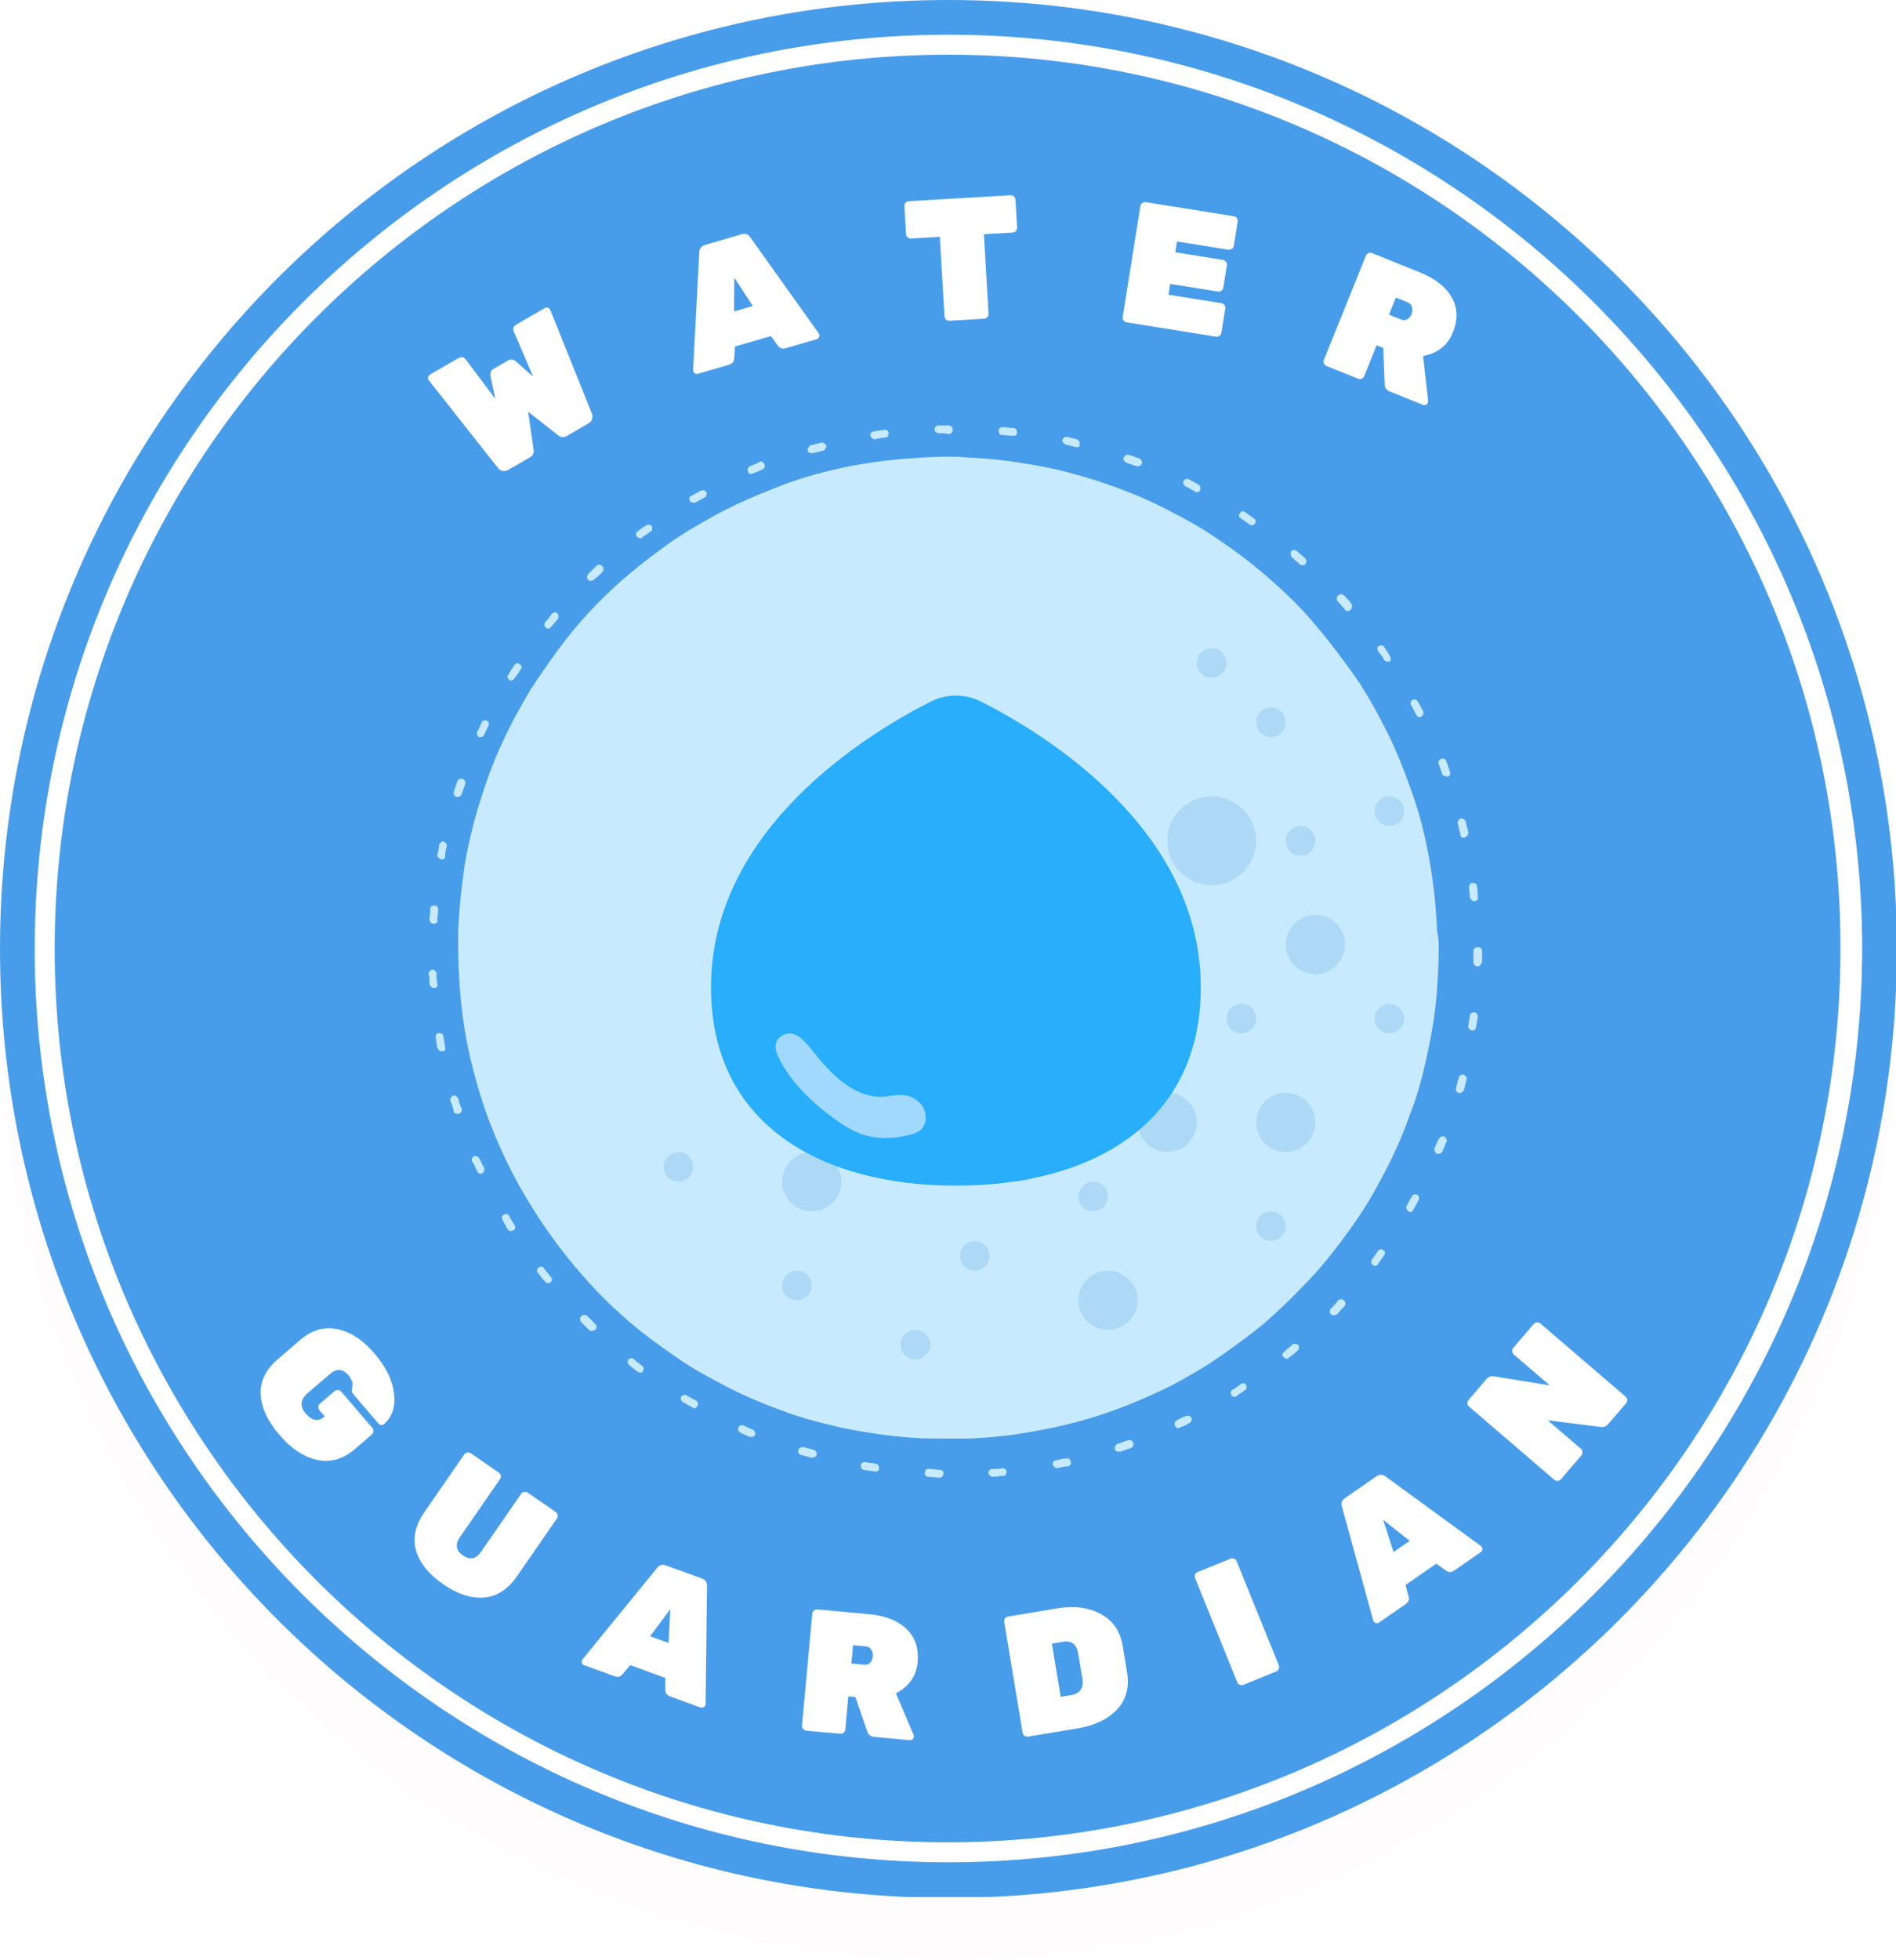 <svg width="120" height="124" viewBox="0 0 120 124" fill="none" xmlns="http://www.w3.org/2000/svg">
    <g clip-path="url(#clip0_2267_85469)">
        <g filter="url(#filter0_d_2267_85469)">
            <path
                d="M60 120C93.137 120 120 93.137 120 60C120 26.863 93.137 0 60 0C26.863 0 0 26.863 0 60C0 93.137 26.863 120 60 120Z"
                fill="#FFFCFE" />
        </g>
        <g clip-path="url(#clip1_2267_85469)">
            <path
                d="M60.028 120.055C93.18 120.055 120.055 93.18 120.055 60.028C120.055 26.875 93.18 0 60.028 0C26.875 0 0 26.875 0 60.028C0 93.18 26.875 120.055 60.028 120.055Z"
                fill="#489DEB" />
            <path
                d="M60.027 117.803C28.119 117.803 2.197 91.881 2.197 60.027C2.197 28.119 28.119 2.197 60.027 2.197C91.881 2.197 117.858 28.119 117.858 60.027C117.803 91.881 91.881 117.803 60.027 117.803ZM60.027 3.46C28.833 3.46 3.46 28.833 3.46 60.027C3.46 91.222 28.833 116.54 59.972 116.54C91.167 116.54 116.485 91.167 116.485 60.027C116.54 28.833 91.167 3.46 60.027 3.46Z"
                fill="white" />
            <path
                d="M91.057 60.028C91.057 60.906 91.002 61.785 90.948 62.664C90.838 64.201 90.563 65.684 90.234 67.167C89.959 68.375 89.629 69.529 89.19 70.627C88.696 72.055 88.037 73.428 87.323 74.746C86.773 75.79 86.115 76.833 85.401 77.822C84.522 79.03 83.588 80.238 82.545 81.281C81.721 82.16 80.842 82.984 79.963 83.753C78.81 84.686 77.602 85.565 76.339 86.389C75.35 86.993 74.307 87.597 73.208 88.091C71.89 88.696 70.517 89.245 69.089 89.684C67.991 90.014 66.838 90.288 65.629 90.508C64.201 90.783 62.719 90.947 61.236 91.002C60.796 91.002 60.357 91.002 59.918 91.002C59.149 91.002 58.435 91.002 57.721 90.947C56.238 90.838 54.81 90.618 53.382 90.343C52.229 90.069 51.076 89.794 49.977 89.41C48.604 88.915 47.231 88.366 45.968 87.707C44.925 87.158 43.881 86.609 42.947 85.95C41.739 85.126 40.531 84.247 39.487 83.314C38.609 82.545 37.785 81.721 37.016 80.842C36.028 79.744 35.149 78.59 34.325 77.382C33.666 76.394 33.062 75.405 32.513 74.362C31.854 73.098 31.25 71.725 30.755 70.352C30.371 69.254 30.041 68.101 29.767 66.947C29.437 65.519 29.218 64.037 29.108 62.554C29.053 61.73 28.998 60.851 28.998 59.972C28.998 59.643 28.998 59.313 28.998 58.984C29.053 57.501 29.218 56.018 29.437 54.535C29.657 53.327 29.931 52.174 30.261 51.075C30.7 49.648 31.195 48.22 31.854 46.847C32.348 45.748 32.952 44.705 33.556 43.661C34.38 42.398 35.259 41.135 36.192 39.982C36.961 39.048 37.785 38.169 38.664 37.346C39.762 36.302 40.97 35.368 42.179 34.49C43.167 33.776 44.211 33.172 45.309 32.568C46.627 31.854 48.055 31.249 49.483 30.7C50.636 30.261 51.79 29.931 52.998 29.657C54.481 29.327 56.018 29.108 57.556 28.998C58.325 28.943 59.094 28.888 59.863 28.888C60.302 28.888 60.796 28.888 61.236 28.943C62.828 28.998 64.366 29.217 65.849 29.492C67.057 29.712 68.266 30.041 69.474 30.426C70.957 30.92 72.385 31.469 73.757 32.183C74.856 32.732 75.954 33.336 76.998 34.05C78.316 34.929 79.524 35.863 80.677 36.906C81.611 37.73 82.49 38.609 83.259 39.542C84.247 40.696 85.181 41.959 86.06 43.222C86.719 44.266 87.323 45.364 87.872 46.462C88.531 47.835 89.08 49.263 89.575 50.746C89.959 51.899 90.234 53.108 90.453 54.316C90.728 55.799 90.892 57.336 90.948 58.874C91.057 59.313 91.057 59.643 91.057 60.028Z"
                fill="#C8EAFF" />
            <circle cx="76.687" cy="53.188" r="2.812" fill="#ADD9F7" />
            <circle cx="83.25" cy="59.75" r="1.875" fill="#ADD9F7" />
            <circle cx="72" cy="63.5" r="1.875" fill="#ADD9F7" />
            <circle cx="73.875" cy="71" r="1.875" fill="#ADD9F7" />
            <circle cx="81.375" cy="71" r="1.875" fill="#ADD9F7" />
            <circle cx="51.375" cy="74.75" r="1.875" fill="#ADD9F7" />
            <circle cx="70.125" cy="82.25" r="1.875" fill="#ADD9F7" />
            <circle cx="64.5" cy="72.875" r="1.875" fill="#ADD9F7" />
            <circle cx="57.937" cy="70.063" r="0.938" fill="#ADD9F7" />
            <circle cx="67.312" cy="68.188" r="0.938" fill="#ADD9F7" />
            <circle cx="61.687" cy="79.438" r="0.938" fill="#ADD9F7" />
            <circle cx="69.187" cy="75.688" r="0.938" fill="#ADD9F7" />
            <circle cx="80.437" cy="77.563" r="0.938" fill="#ADD9F7" />
            <circle cx="78.562" cy="64.438" r="0.938" fill="#ADD9F7" />
            <circle cx="87.937" cy="64.438" r="0.938" fill="#ADD9F7" />
            <circle cx="87.937" cy="51.313" r="0.938" fill="#ADD9F7" />
            <circle cx="82.312" cy="53.188" r="0.938" fill="#ADD9F7" />
            <circle cx="80.437" cy="45.688" r="0.938" fill="#ADD9F7" />
            <circle cx="76.687" cy="41.938" r="0.938" fill="#ADD9F7" />
            <circle cx="71.062" cy="58.813" r="0.938" fill="#ADD9F7" />
            <circle cx="65.437" cy="64.438" r="0.938" fill="#ADD9F7" />
            <circle cx="59.812" cy="73.813" r="0.938" fill="#ADD9F7" />
            <circle cx="57.937" cy="85.063" r="0.938" fill="#ADD9F7" />
            <circle cx="50.437" cy="81.313" r="0.938" fill="#ADD9F7" />
            <circle cx="42.937" cy="73.813" r="0.938" fill="#ADD9F7" />
            <path
                d="M111.817 54.316H107.698C107.478 54.316 107.259 54.096 107.314 53.877L108.083 49.263C108.137 48.879 107.643 48.659 107.424 48.934L99.46 57.446C99.24 57.721 99.405 58.105 99.735 58.105H103.579C103.854 58.105 104.018 58.325 103.964 58.6L102.81 64.037C102.7 64.421 103.195 64.696 103.469 64.366L112.037 54.975C112.366 54.7 112.147 54.316 111.817 54.316Z"
                fill="#489DEB" />
            <path
                d="M12.632 48.879C12.357 48.604 11.863 48.824 11.973 49.208L12.742 53.822C12.796 54.041 12.577 54.261 12.357 54.261H8.238C7.909 54.261 7.689 54.645 7.963 54.92L16.476 64.366C16.751 64.641 17.245 64.421 17.135 64.037L15.982 58.6C15.927 58.325 16.092 58.105 16.366 58.105H20.211C20.54 58.105 20.76 57.666 20.485 57.446L12.632 48.879Z"
                fill="#489DEB" />
            <path
                d="M59.478 93.474C59.423 93.474 59.423 93.474 59.478 93.474L58.764 93.419C58.599 93.419 58.49 93.309 58.545 93.144C58.545 92.979 58.654 92.87 58.819 92.924L59.478 92.979C59.643 92.979 59.753 93.089 59.698 93.254C59.698 93.364 59.588 93.474 59.478 93.474ZM62.828 93.419C62.718 93.419 62.609 93.309 62.554 93.199C62.554 93.034 62.664 92.924 62.773 92.924C62.828 92.924 62.938 92.924 62.993 92.924C63.158 92.924 63.268 92.924 63.432 92.87C63.597 92.87 63.707 92.979 63.707 93.089C63.707 93.254 63.597 93.364 63.487 93.364C63.323 93.364 63.213 93.364 63.048 93.419C63.048 93.364 62.938 93.419 62.828 93.419ZM55.414 93.089C55.139 93.034 54.92 93.034 54.7 92.979C54.535 92.979 54.48 92.815 54.48 92.705C54.48 92.54 54.645 92.485 54.755 92.485C54.975 92.54 55.194 92.54 55.414 92.595C55.579 92.595 55.634 92.76 55.634 92.87C55.634 93.034 55.524 93.089 55.414 93.089ZM66.892 92.87C66.782 92.87 66.673 92.76 66.618 92.65C66.618 92.54 66.673 92.375 66.838 92.375C67.057 92.32 67.277 92.266 67.496 92.266C67.606 92.21 67.771 92.32 67.771 92.485C67.826 92.595 67.716 92.76 67.551 92.76C67.387 92.76 67.167 92.815 66.892 92.87ZM51.405 92.21H51.35C51.13 92.156 50.966 92.101 50.746 92.046H50.691C50.581 91.991 50.471 91.881 50.526 91.716C50.581 91.606 50.691 91.497 50.856 91.552H50.911C51.13 91.606 51.295 91.661 51.515 91.716C51.625 91.771 51.734 91.881 51.68 92.046C51.625 92.156 51.515 92.21 51.405 92.21ZM70.792 91.826C70.682 91.826 70.572 91.771 70.572 91.661C70.517 91.552 70.627 91.387 70.737 91.332C70.957 91.277 71.176 91.167 71.396 91.112C71.506 91.057 71.67 91.112 71.725 91.277C71.78 91.387 71.725 91.552 71.561 91.606C71.341 91.661 71.121 91.771 70.901 91.826C70.847 91.826 70.847 91.826 70.792 91.826ZM47.561 90.892C47.506 90.892 47.506 90.892 47.451 90.892C47.231 90.783 47.011 90.728 46.847 90.618C46.737 90.563 46.682 90.398 46.737 90.288C46.792 90.178 46.956 90.124 47.066 90.178C47.286 90.288 47.451 90.343 47.67 90.453C47.78 90.508 47.835 90.673 47.78 90.783C47.78 90.838 47.67 90.892 47.561 90.892ZM74.581 90.343C74.471 90.343 74.416 90.288 74.362 90.178C74.307 90.069 74.362 89.904 74.471 89.849C74.691 89.739 74.856 89.629 75.076 89.574C75.185 89.519 75.35 89.574 75.405 89.684C75.46 89.794 75.405 89.959 75.295 90.014C75.076 90.124 74.911 90.233 74.691 90.288C74.636 90.288 74.636 90.343 74.581 90.343ZM43.936 89.08C43.881 89.08 43.826 89.08 43.826 89.025C43.606 88.915 43.442 88.805 43.222 88.696C43.112 88.641 43.057 88.476 43.112 88.366C43.167 88.256 43.332 88.201 43.442 88.256C43.606 88.366 43.826 88.476 44.046 88.586C44.156 88.641 44.211 88.805 44.156 88.915C44.101 89.025 44.046 89.08 43.936 89.08ZM78.151 88.366C78.041 88.366 77.986 88.311 77.931 88.256C77.876 88.147 77.876 87.982 77.986 87.927C78.151 87.817 78.371 87.707 78.535 87.542C78.645 87.487 78.81 87.487 78.865 87.597C78.92 87.707 78.92 87.872 78.81 87.927C78.645 88.037 78.426 88.201 78.261 88.311C78.261 88.366 78.206 88.366 78.151 88.366ZM40.531 86.828C40.476 86.828 40.421 86.828 40.366 86.773C40.201 86.664 39.982 86.499 39.817 86.334C39.707 86.224 39.707 86.114 39.762 86.005C39.872 85.895 39.982 85.895 40.092 85.95C40.256 86.114 40.421 86.224 40.641 86.389C40.751 86.499 40.751 86.609 40.696 86.719C40.696 86.773 40.641 86.828 40.531 86.828ZM81.446 85.95C81.391 85.95 81.281 85.895 81.227 85.84C81.117 85.73 81.172 85.565 81.281 85.51C81.446 85.346 81.611 85.236 81.776 85.071C81.885 84.961 82.05 85.016 82.16 85.071C82.27 85.181 82.215 85.346 82.105 85.455C81.94 85.62 81.776 85.73 81.556 85.895C81.556 85.95 81.501 85.95 81.446 85.95ZM37.455 84.192C37.4 84.192 37.346 84.192 37.291 84.137C37.126 83.973 36.961 83.808 36.796 83.643C36.686 83.533 36.686 83.368 36.796 83.259C36.906 83.149 37.071 83.149 37.181 83.259C37.346 83.423 37.51 83.588 37.675 83.753C37.785 83.863 37.785 84.028 37.675 84.137C37.62 84.137 37.51 84.192 37.455 84.192ZM84.412 83.204C84.357 83.204 84.302 83.204 84.247 83.149C84.137 83.039 84.137 82.874 84.247 82.764C84.412 82.6 84.577 82.435 84.686 82.27C84.796 82.16 84.961 82.16 85.071 82.27C85.181 82.38 85.181 82.545 85.071 82.654C84.906 82.819 84.741 82.984 84.632 83.149C84.577 83.149 84.467 83.204 84.412 83.204ZM34.709 81.172C34.654 81.172 34.545 81.117 34.49 81.062C34.325 80.897 34.215 80.732 34.05 80.513C33.94 80.403 33.995 80.238 34.105 80.183C34.215 80.073 34.38 80.128 34.435 80.238C34.545 80.403 34.709 80.567 34.874 80.787C34.984 80.897 34.929 81.062 34.819 81.117C34.819 81.172 34.764 81.172 34.709 81.172ZM87.048 80.073C86.993 80.073 86.938 80.073 86.883 80.018C86.773 79.909 86.773 79.799 86.828 79.689C86.938 79.524 87.103 79.304 87.213 79.14C87.268 79.03 87.432 78.975 87.542 79.085C87.652 79.14 87.707 79.304 87.597 79.414C87.487 79.579 87.323 79.799 87.213 79.963C87.213 80.018 87.103 80.073 87.048 80.073ZM32.348 77.876C32.238 77.876 32.183 77.822 32.128 77.767C32.018 77.547 31.908 77.382 31.799 77.162C31.744 77.053 31.744 76.888 31.908 76.833C32.018 76.778 32.183 76.778 32.238 76.943C32.348 77.162 32.458 77.327 32.567 77.492C32.622 77.602 32.622 77.767 32.513 77.822C32.458 77.822 32.403 77.876 32.348 77.876ZM89.245 76.668C89.19 76.668 89.135 76.668 89.135 76.613C89.025 76.558 88.97 76.394 89.025 76.284C89.135 76.064 89.245 75.899 89.355 75.68C89.409 75.57 89.574 75.515 89.684 75.57C89.794 75.625 89.849 75.79 89.794 75.899C89.684 76.119 89.574 76.284 89.465 76.503C89.409 76.613 89.355 76.668 89.245 76.668ZM30.426 74.252C30.316 74.252 30.261 74.197 30.206 74.087C30.096 73.922 30.041 73.703 29.931 73.538L29.876 73.483C29.821 73.373 29.876 73.208 29.986 73.153C30.096 73.098 30.261 73.153 30.316 73.263L30.371 73.318C30.426 73.483 30.535 73.703 30.645 73.867C30.7 73.977 30.645 74.142 30.535 74.197C30.48 74.252 30.48 74.252 30.426 74.252ZM91.057 72.989C91.002 72.989 91.002 72.989 90.947 72.989C90.838 72.934 90.782 72.769 90.782 72.659C90.892 72.439 90.947 72.22 91.057 72.055C91.112 71.945 91.277 71.835 91.387 71.89C91.496 71.945 91.606 72.11 91.551 72.22C91.442 72.439 91.387 72.659 91.277 72.879C91.222 72.934 91.112 72.989 91.057 72.989ZM28.943 70.462C28.833 70.462 28.723 70.407 28.723 70.297C28.668 70.078 28.613 69.858 28.503 69.638C28.448 69.529 28.558 69.364 28.668 69.309C28.778 69.254 28.943 69.364 28.998 69.474C29.053 69.693 29.108 69.913 29.217 70.133C29.272 70.243 29.162 70.407 29.053 70.462C28.998 70.462 28.998 70.462 28.943 70.462ZM92.375 69.144H92.32C92.21 69.089 92.101 68.979 92.156 68.815C92.21 68.595 92.265 68.375 92.32 68.156C92.375 68.046 92.485 67.936 92.65 67.991C92.76 68.046 92.87 68.156 92.815 68.32C92.76 68.54 92.705 68.76 92.65 68.979C92.54 69.089 92.485 69.144 92.375 69.144ZM27.954 66.508C27.844 66.508 27.735 66.398 27.68 66.288C27.625 66.069 27.625 65.849 27.57 65.629C27.57 65.465 27.625 65.355 27.789 65.355C27.954 65.355 28.064 65.41 28.064 65.574C28.119 65.794 28.119 66.014 28.174 66.233C28.229 66.398 28.174 66.508 27.954 66.508ZM93.199 65.19C93.144 65.19 93.144 65.19 93.199 65.19C93.034 65.19 92.924 65.025 92.924 64.915C92.979 64.696 92.979 64.476 93.034 64.256C93.034 64.091 93.199 64.037 93.309 64.037C93.474 64.037 93.528 64.201 93.528 64.311C93.474 64.531 93.474 64.751 93.419 64.97C93.419 65.08 93.309 65.19 93.199 65.19ZM27.46 62.499C27.35 62.499 27.24 62.389 27.185 62.279C27.185 62.059 27.185 61.84 27.13 61.62C27.13 61.455 27.24 61.346 27.35 61.346C27.46 61.291 27.625 61.455 27.625 61.565C27.625 61.785 27.625 62.005 27.68 62.224C27.735 62.389 27.625 62.499 27.46 62.499ZM93.528 61.126C93.474 61.126 93.474 61.126 93.528 61.126C93.364 61.126 93.254 61.016 93.254 60.851C93.254 60.632 93.254 60.412 93.254 60.192C93.254 60.028 93.364 59.918 93.528 59.918C93.693 59.918 93.803 60.028 93.803 60.137V60.192C93.803 60.412 93.803 60.632 93.803 60.851C93.748 61.016 93.638 61.126 93.528 61.126ZM27.46 58.435C27.295 58.435 27.185 58.325 27.185 58.16C27.185 57.941 27.24 57.721 27.24 57.501C27.24 57.336 27.35 57.282 27.515 57.282C27.68 57.282 27.735 57.391 27.735 57.556C27.735 57.776 27.68 57.995 27.68 58.215C27.735 58.325 27.57 58.435 27.46 58.435ZM93.309 57.007C93.199 57.007 93.089 56.897 93.034 56.787C93.034 56.568 92.979 56.348 92.979 56.128C92.979 55.963 93.034 55.854 93.199 55.854C93.364 55.854 93.474 55.908 93.474 56.073C93.528 56.293 93.528 56.513 93.528 56.732C93.584 56.842 93.474 57.007 93.309 57.007ZM27.954 54.371C27.789 54.316 27.68 54.206 27.68 54.096C27.735 53.876 27.789 53.657 27.789 53.437C27.844 53.327 27.954 53.217 28.064 53.217C28.174 53.272 28.284 53.382 28.284 53.492C28.229 53.712 28.174 53.931 28.174 54.151C28.174 54.316 28.064 54.371 27.954 54.371ZM92.65 52.998C92.54 52.998 92.43 52.943 92.43 52.778C92.375 52.558 92.32 52.339 92.265 52.119C92.21 52.009 92.32 51.844 92.43 51.789C92.54 51.735 92.705 51.844 92.76 51.954C92.815 52.174 92.87 52.394 92.924 52.613C92.979 52.723 92.87 52.888 92.76 52.943C92.705 52.998 92.705 52.998 92.65 52.998ZM28.943 50.416H28.888C28.778 50.362 28.668 50.252 28.723 50.087C28.778 49.867 28.888 49.648 28.943 49.428C28.998 49.318 29.108 49.208 29.272 49.263C29.382 49.318 29.492 49.428 29.437 49.593C29.382 49.812 29.272 50.032 29.217 50.252C29.162 50.362 29.053 50.416 28.943 50.416ZM91.496 49.098C91.387 49.098 91.277 49.044 91.277 48.934L91.057 48.33C91.002 48.22 91.057 48.055 91.222 48C91.332 47.945 91.496 48 91.551 48.165L91.771 48.824C91.826 48.934 91.771 49.098 91.606 49.153C91.551 49.098 91.551 49.098 91.496 49.098ZM30.426 46.627C30.371 46.627 30.371 46.627 30.316 46.627C30.206 46.572 30.151 46.407 30.206 46.297C30.316 46.078 30.426 45.858 30.48 45.693C30.535 45.584 30.7 45.529 30.81 45.584C30.92 45.639 30.975 45.803 30.92 45.913C30.81 46.133 30.7 46.297 30.645 46.517C30.59 46.572 30.48 46.627 30.426 46.627ZM89.849 45.364C89.739 45.364 89.684 45.309 89.629 45.199C89.519 44.979 89.41 44.815 89.3 44.595C89.245 44.485 89.3 44.32 89.409 44.266C89.519 44.211 89.684 44.266 89.739 44.375C89.849 44.595 89.959 44.76 90.069 44.979C90.124 45.089 90.069 45.254 89.959 45.309C89.959 45.364 89.904 45.364 89.849 45.364ZM32.348 43.057C32.293 43.057 32.238 43.057 32.238 43.002C32.128 42.947 32.073 42.783 32.183 42.673C32.293 42.453 32.403 42.288 32.567 42.069C32.622 41.959 32.787 41.904 32.897 42.014C33.007 42.069 33.062 42.233 32.952 42.343C32.842 42.508 32.732 42.728 32.567 42.892C32.513 43.002 32.403 43.057 32.348 43.057ZM87.817 41.849C87.762 41.849 87.652 41.794 87.597 41.739L87.542 41.629C87.432 41.465 87.323 41.3 87.213 41.19C87.158 41.08 87.158 40.915 87.268 40.86C87.377 40.806 87.542 40.806 87.597 40.915C87.707 41.08 87.817 41.245 87.927 41.41L87.982 41.52C88.037 41.629 88.037 41.794 87.927 41.849C87.872 41.849 87.817 41.849 87.817 41.849ZM34.709 39.762C34.654 39.762 34.599 39.762 34.545 39.707C34.435 39.597 34.435 39.432 34.49 39.378C34.654 39.213 34.764 39.048 34.929 38.828C35.039 38.718 35.204 38.718 35.258 38.773C35.368 38.883 35.368 39.048 35.313 39.158C35.149 39.323 35.039 39.487 34.874 39.652C34.819 39.707 34.764 39.762 34.709 39.762ZM85.291 38.664C85.236 38.664 85.126 38.609 85.126 38.554C84.961 38.389 84.851 38.224 84.686 38.059C84.577 37.95 84.577 37.785 84.686 37.675C84.796 37.565 84.961 37.565 85.071 37.675C85.236 37.84 85.4 38.005 85.51 38.169C85.62 38.279 85.565 38.444 85.51 38.554C85.4 38.609 85.346 38.664 85.291 38.664ZM37.4 36.741C37.346 36.741 37.291 36.741 37.236 36.687C37.126 36.577 37.126 36.412 37.236 36.302C37.4 36.137 37.565 35.973 37.73 35.808C37.84 35.698 38.005 35.698 38.114 35.808C38.224 35.918 38.224 36.082 38.114 36.192C37.95 36.357 37.785 36.522 37.62 36.632C37.565 36.687 37.51 36.741 37.4 36.741ZM82.435 35.753C82.38 35.753 82.325 35.753 82.27 35.698C82.105 35.533 81.94 35.423 81.776 35.259C81.666 35.149 81.666 34.984 81.721 34.874C81.831 34.764 81.995 34.764 82.105 34.874C82.27 35.039 82.435 35.149 82.6 35.313C82.709 35.423 82.709 35.588 82.6 35.698C82.6 35.753 82.49 35.753 82.435 35.753ZM40.531 34.05C40.476 34.05 40.366 33.995 40.311 33.941C40.201 33.831 40.256 33.666 40.366 33.611C40.531 33.446 40.751 33.336 40.915 33.227C41.025 33.172 41.19 33.172 41.245 33.282C41.3 33.391 41.3 33.556 41.19 33.611C41.025 33.721 40.805 33.886 40.641 33.995C40.641 34.05 40.586 34.05 40.531 34.05ZM79.249 33.227C79.194 33.227 79.139 33.227 79.085 33.172C78.92 33.062 78.7 32.897 78.535 32.787C78.426 32.732 78.371 32.568 78.481 32.458C78.535 32.348 78.7 32.293 78.81 32.403C78.975 32.513 79.194 32.677 79.359 32.787C79.469 32.842 79.524 33.007 79.414 33.117C79.414 33.172 79.304 33.227 79.249 33.227ZM43.881 31.799C43.771 31.799 43.716 31.744 43.661 31.689C43.606 31.579 43.606 31.414 43.771 31.359C43.991 31.249 44.156 31.14 44.375 31.03C44.485 30.975 44.65 31.03 44.705 31.14C44.76 31.249 44.705 31.414 44.595 31.469C44.375 31.579 44.211 31.689 43.991 31.799C43.991 31.799 43.936 31.799 43.881 31.799ZM75.734 31.14C75.68 31.14 75.68 31.14 75.625 31.085C75.405 30.975 75.24 30.865 75.02 30.755C74.911 30.7 74.856 30.535 74.911 30.426C74.966 30.316 75.13 30.261 75.24 30.316C75.46 30.426 75.625 30.535 75.844 30.645C75.954 30.7 76.009 30.865 75.954 30.975C75.954 31.085 75.844 31.14 75.734 31.14ZM47.561 29.986C47.451 29.986 47.341 29.931 47.341 29.822C47.286 29.712 47.341 29.547 47.451 29.492C47.615 29.437 47.835 29.327 48 29.272L48.055 29.217C48.165 29.163 48.33 29.217 48.384 29.382C48.439 29.492 48.384 29.657 48.22 29.712L48.11 29.767C47.945 29.822 47.725 29.931 47.561 29.986ZM72.055 29.492C72 29.492 72 29.492 71.945 29.492C71.725 29.437 71.506 29.327 71.286 29.272C71.176 29.217 71.066 29.108 71.121 28.943C71.176 28.833 71.286 28.723 71.451 28.778C71.67 28.833 71.89 28.943 72.11 28.998C72.22 29.053 72.329 29.217 72.275 29.327C72.22 29.382 72.165 29.492 72.055 29.492ZM51.35 28.668C51.24 28.668 51.13 28.613 51.13 28.503C51.075 28.394 51.185 28.229 51.295 28.174C51.515 28.119 51.734 28.064 51.954 28.009C52.064 27.954 52.229 28.064 52.284 28.174C52.339 28.284 52.229 28.448 52.119 28.503C51.899 28.558 51.68 28.613 51.46 28.668C51.405 28.668 51.405 28.668 51.35 28.668ZM68.156 28.284H68.101C67.881 28.229 67.661 28.174 67.442 28.119C67.332 28.064 67.222 27.954 67.222 27.844C67.277 27.735 67.387 27.625 67.496 27.625C67.716 27.68 67.936 27.735 68.156 27.79C68.265 27.844 68.375 27.954 68.32 28.119C68.375 28.229 68.265 28.284 68.156 28.284ZM55.359 27.79C55.249 27.79 55.139 27.68 55.085 27.57C55.085 27.405 55.139 27.295 55.304 27.295C55.524 27.24 55.744 27.24 55.963 27.185C56.128 27.185 56.238 27.24 56.238 27.405C56.238 27.57 56.183 27.68 56.018 27.68C55.853 27.68 55.634 27.735 55.359 27.79ZM64.146 27.57C63.872 27.57 63.652 27.515 63.432 27.515C63.268 27.515 63.213 27.405 63.213 27.24C63.213 27.076 63.323 27.021 63.487 27.021C63.707 27.021 63.927 27.076 64.146 27.076C64.311 27.076 64.366 27.24 64.366 27.35C64.366 27.515 64.256 27.57 64.146 27.57ZM59.423 27.405C59.313 27.405 59.149 27.295 59.149 27.185C59.149 27.021 59.258 26.911 59.368 26.911C59.588 26.911 59.808 26.911 60.027 26.911C60.192 26.911 60.302 27.021 60.302 27.185C60.302 27.35 60.192 27.46 60.027 27.46C59.863 27.405 59.643 27.405 59.423 27.405Z"
                fill="#C8EAFF" />
            <path
                d="M33.534 28.932L32.172 29.721C32.052 29.79 31.93 29.814 31.807 29.792C31.687 29.76 31.593 29.7 31.525 29.612L27.137 24.056L27.121 24.028C27.088 23.971 27.079 23.912 27.095 23.852C27.114 23.782 27.152 23.73 27.209 23.697L28.979 22.672C29.189 22.55 29.353 22.57 29.471 22.73L31.349 25.227L31.05 23.811C31.007 23.59 31.062 23.436 31.214 23.348L32.185 22.785C32.337 22.697 32.498 22.727 32.669 22.874L33.742 23.828L32.517 20.966C32.437 20.784 32.501 20.632 32.711 20.51L34.481 19.485C34.538 19.452 34.599 19.446 34.663 19.469C34.729 19.481 34.779 19.516 34.812 19.573L34.828 19.602L37.465 26.172C37.507 26.275 37.509 26.388 37.471 26.512C37.435 26.626 37.357 26.718 37.236 26.787L35.875 27.576C35.678 27.69 35.499 27.679 35.336 27.545L33.425 26.046L33.775 28.449C33.811 28.657 33.73 28.818 33.534 28.932Z"
                fill="white" />
            <path
                d="M44.633 15.491L46.925 14.823C47.179 14.75 47.371 14.82 47.502 15.034L51.819 21.086C51.832 21.105 51.846 21.139 51.861 21.189C51.873 21.231 51.861 21.284 51.827 21.348C51.797 21.402 51.75 21.439 51.687 21.457L49.733 22.026C49.522 22.087 49.359 22.039 49.244 21.882L48.788 21.259L46.517 21.92L46.466 22.691C46.454 22.885 46.343 23.013 46.131 23.075L44.177 23.643C44.114 23.662 44.052 23.657 43.99 23.629C43.933 23.592 43.899 23.553 43.887 23.51C43.872 23.461 43.866 23.425 43.867 23.402L44.26 15.978C44.255 15.727 44.38 15.565 44.633 15.491ZM46.456 19.703L47.649 19.356L46.475 17.567L46.456 19.703Z"
                fill="white" />
            <path
                d="M57.523 12.726L63.958 12.35C64.038 12.345 64.109 12.371 64.171 12.426C64.233 12.481 64.267 12.549 64.271 12.629L64.375 14.397C64.379 14.478 64.354 14.549 64.299 14.611C64.244 14.673 64.176 14.706 64.096 14.711L62.273 14.818L62.566 19.847C62.571 19.928 62.546 19.999 62.491 20.061C62.435 20.123 62.368 20.156 62.287 20.161L60.091 20.289C60.01 20.294 59.939 20.269 59.877 20.213C59.815 20.158 59.782 20.09 59.777 20.01L59.483 14.98L57.66 15.087C57.58 15.092 57.509 15.066 57.447 15.011C57.385 14.956 57.351 14.888 57.347 14.808L57.243 13.04C57.239 12.959 57.264 12.888 57.319 12.826C57.374 12.764 57.442 12.731 57.523 12.726Z"
                fill="white" />
            <path
                d="M73.955 18.643L77.301 19.177C77.38 19.19 77.445 19.23 77.493 19.297C77.542 19.364 77.56 19.437 77.547 19.517L77.303 21.049C77.29 21.128 77.25 21.192 77.183 21.241C77.116 21.29 77.042 21.308 76.963 21.295L71.303 20.392C71.224 20.379 71.159 20.339 71.111 20.272C71.062 20.204 71.044 20.131 71.057 20.051L72.177 13.034C72.19 12.955 72.23 12.89 72.297 12.842C72.364 12.793 72.438 12.775 72.517 12.788L78.09 13.678C78.169 13.69 78.234 13.73 78.282 13.797C78.331 13.865 78.349 13.938 78.336 14.018L78.092 15.549C78.079 15.629 78.039 15.693 77.972 15.742C77.905 15.79 77.831 15.809 77.752 15.796L74.493 15.275L74.384 15.96L77.403 16.442C77.483 16.455 77.547 16.495 77.596 16.562C77.645 16.629 77.662 16.702 77.65 16.782L77.424 18.194C77.412 18.274 77.372 18.338 77.305 18.387C77.237 18.435 77.164 18.453 77.084 18.441L74.064 17.959L73.955 18.643Z"
                fill="white" />
            <path
                d="M90.386 25.352C90.39 25.401 90.383 25.45 90.363 25.497C90.344 25.545 90.301 25.583 90.234 25.611C90.177 25.636 90.118 25.635 90.057 25.611L87.965 24.767C87.754 24.682 87.645 24.531 87.638 24.315L87.546 22.012L87.128 21.844L86.342 23.792C86.312 23.867 86.259 23.921 86.182 23.953C86.106 23.986 86.03 23.987 85.956 23.957L83.956 23.15C83.881 23.12 83.828 23.067 83.795 22.991C83.763 22.914 83.762 22.839 83.792 22.764L86.45 16.174C86.48 16.099 86.533 16.045 86.609 16.013C86.686 15.98 86.761 15.979 86.836 16.009L89.856 17.227C90.835 17.622 91.511 18.152 91.884 18.816C92.259 19.473 92.281 20.213 91.949 21.036C91.62 21.852 90.993 22.347 90.07 22.52L90.386 25.352ZM88.346 18.824L87.91 19.906L88.654 20.206C88.804 20.266 88.939 20.265 89.059 20.203C89.182 20.134 89.273 20.024 89.333 19.875C89.394 19.725 89.405 19.58 89.367 19.438C89.339 19.292 89.247 19.188 89.09 19.125L88.346 18.824Z"
                fill="white" />
            <path
                d="M21.596 88.029L23.566 90.325C23.618 90.386 23.641 90.458 23.635 90.541C23.629 90.623 23.595 90.691 23.534 90.743L22.448 91.675C21.714 92.305 20.922 92.531 20.072 92.351C19.228 92.167 18.431 91.638 17.681 90.764C16.936 89.896 16.541 89.047 16.495 88.216C16.455 87.381 16.822 86.632 17.596 85.968L18.998 84.765C19.738 84.129 20.523 83.901 21.352 84.079C22.186 84.252 22.969 84.764 23.699 85.615C24.435 86.472 24.848 87.32 24.94 88.16C25.038 88.994 24.825 89.636 24.302 90.085C24.252 90.127 24.19 90.146 24.118 90.141C24.056 90.136 24.003 90.109 23.96 90.058L22.377 88.213C22.282 88.102 22.243 87.995 22.262 87.892C22.311 87.657 22.323 87.502 22.297 87.427C22.237 87.256 22.162 87.118 22.071 87.012C21.704 86.584 21.311 86.548 20.894 86.906L19.474 88.124C19.002 88.53 18.961 88.961 19.352 89.418C19.753 89.885 20.154 89.947 20.555 89.603L20.218 89.211C20.166 89.15 20.143 89.078 20.149 88.995C20.155 88.912 20.189 88.844 20.25 88.792L21.177 87.997C21.238 87.944 21.31 87.921 21.393 87.928C21.476 87.934 21.543 87.968 21.596 88.029Z"
                fill="white" />
            <path
                d="M33.398 94.418L35.171 95.644C35.238 95.69 35.278 95.754 35.293 95.835C35.308 95.917 35.292 95.991 35.247 96.057L32.731 99.694C32.148 100.539 31.445 100.993 30.624 101.059C29.808 101.118 28.947 100.835 28.042 100.209C27.143 99.588 26.575 98.883 26.336 98.093C26.103 97.308 26.281 96.49 26.869 95.64L29.384 92.003C29.43 91.936 29.493 91.896 29.575 91.881C29.657 91.866 29.731 91.882 29.797 91.927L31.57 93.154C31.637 93.2 31.677 93.263 31.692 93.345C31.707 93.427 31.692 93.501 31.646 93.567L29.112 97.231C28.791 97.696 28.853 98.082 29.3 98.391C29.746 98.7 30.13 98.622 30.451 98.157L32.985 94.493C33.031 94.427 33.094 94.386 33.176 94.371C33.258 94.356 33.332 94.372 33.398 94.418Z"
                fill="white" />
            <path
                d="M42.162 99.029L44.406 99.844C44.654 99.934 44.768 100.104 44.747 100.354L44.657 107.788C44.657 107.811 44.648 107.847 44.63 107.895C44.615 107.936 44.575 107.972 44.509 108.003C44.453 108.03 44.393 108.031 44.331 108.009L42.419 107.314C42.212 107.239 42.109 107.104 42.109 106.909L42.109 106.137L39.886 105.33L39.39 105.922C39.265 106.072 39.1 106.109 38.893 106.034L36.98 105.339C36.918 105.317 36.87 105.276 36.837 105.217C36.813 105.154 36.809 105.102 36.824 105.06C36.842 105.012 36.857 104.979 36.872 104.961L41.573 99.201C41.718 98.996 41.914 98.939 42.162 99.029ZM41.145 103.505L42.314 103.929L42.423 101.792L41.145 103.505Z"
                fill="white" />
            <path
                d="M57.821 109.735C57.839 109.78 57.845 109.829 57.84 109.88C57.836 109.931 57.805 109.98 57.75 110.026C57.702 110.066 57.645 110.083 57.579 110.077L55.334 109.87C55.107 109.85 54.959 109.737 54.89 109.531L54.14 107.353L53.691 107.311L53.499 109.404C53.491 109.484 53.456 109.551 53.392 109.604C53.328 109.657 53.256 109.68 53.176 109.672L51.029 109.475C50.949 109.467 50.882 109.432 50.829 109.368C50.776 109.304 50.753 109.232 50.76 109.152L51.411 102.076C51.418 101.995 51.454 101.929 51.518 101.876C51.581 101.823 51.653 101.8 51.734 101.807L54.976 102.105C56.028 102.202 56.827 102.515 57.375 103.044C57.924 103.565 58.157 104.268 58.076 105.152C57.996 106.028 57.538 106.682 56.703 107.113L57.821 109.735ZM53.989 104.069L53.882 105.23L54.682 105.304C54.843 105.318 54.971 105.279 55.069 105.185C55.166 105.083 55.222 104.952 55.237 104.791C55.252 104.631 55.221 104.488 55.144 104.363C55.075 104.231 54.957 104.158 54.789 104.143L53.989 104.069Z"
                fill="white" />
            <path
                d="M63.801 102.258L66.926 101.738C67.982 101.562 68.894 101.681 69.662 102.096C70.436 102.503 70.901 103.176 71.058 104.116L71.327 105.733C71.491 106.717 71.282 107.517 70.701 108.135C70.12 108.752 69.287 109.151 68.202 109.331L65.066 109.854C64.986 109.867 64.913 109.849 64.845 109.801C64.778 109.753 64.737 109.689 64.724 109.609L63.557 102.6C63.544 102.52 63.561 102.447 63.609 102.379C63.657 102.312 63.721 102.271 63.801 102.258ZM66.573 103.971L67.133 107.335L67.838 107.217C68.084 107.176 68.268 107.071 68.388 106.903C68.515 106.726 68.554 106.492 68.506 106.203L68.237 104.586C68.14 104.007 67.821 103.763 67.278 103.854L66.573 103.971Z"
                fill="white" />
            <path
                d="M80.774 105.733L78.695 106.576C78.62 106.606 78.544 106.605 78.468 106.573C78.391 106.54 78.338 106.487 78.308 106.412L75.639 99.826C75.609 99.751 75.61 99.676 75.642 99.599C75.674 99.523 75.728 99.47 75.803 99.439L77.883 98.597C77.957 98.566 78.033 98.567 78.109 98.6C78.186 98.632 78.239 98.686 78.269 98.76L80.938 105.346C80.968 105.421 80.967 105.497 80.935 105.573C80.903 105.649 80.849 105.703 80.774 105.733Z"
                fill="white" />
            <path
                d="M85.139 94.756L87.103 93.398C87.32 93.248 87.524 93.254 87.716 93.415L93.725 97.792C93.744 97.806 93.768 97.834 93.797 97.877C93.822 97.913 93.828 97.967 93.815 98.038C93.804 98.099 93.771 98.149 93.717 98.186L92.043 99.344C91.862 99.469 91.692 99.475 91.534 99.361L90.904 98.914L88.959 100.259L89.154 101.007C89.204 101.195 89.139 101.352 88.958 101.477L87.284 102.634C87.23 102.672 87.169 102.687 87.102 102.68C87.036 102.663 86.991 102.636 86.966 102.6C86.937 102.558 86.919 102.526 86.913 102.503L84.939 95.336C84.855 95.099 84.922 94.906 85.139 94.756ZM88.2 98.176L89.222 97.469L87.543 96.143L88.2 98.176Z"
                fill="white" />
            <path
                d="M95.776 85.263L97.072 83.751C97.125 83.69 97.193 83.656 97.275 83.65C97.358 83.644 97.43 83.667 97.491 83.719L102.884 88.347C102.945 88.399 102.979 88.467 102.985 88.549C102.992 88.632 102.969 88.704 102.916 88.766L101.784 90.085C101.66 90.229 101.498 90.288 101.299 90.262L97.959 89.846L100.055 91.644C100.116 91.697 100.15 91.764 100.156 91.847C100.162 91.93 100.139 92.002 100.087 92.063L98.79 93.574C98.738 93.635 98.67 93.669 98.587 93.675C98.505 93.682 98.433 93.659 98.371 93.606L92.979 88.979C92.917 88.926 92.884 88.859 92.877 88.776C92.871 88.693 92.894 88.621 92.947 88.56L94.078 87.241C94.212 87.085 94.374 87.026 94.564 87.064L98.087 87.637L95.808 85.681C95.747 85.629 95.713 85.561 95.707 85.478C95.7 85.396 95.723 85.324 95.776 85.263Z"
                fill="white" />
            <path
                d="M62.101 44.386C61.084 43.871 59.916 43.871 58.899 44.386C54.938 46.387 45 52.411 45 62.455C45 71.116 51.94 75 60.5 75C69.06 75 76 71.116 76 62.455C76 52.411 66.062 46.387 62.101 44.386Z"
                fill="#28AEFB" />
            <path opacity="0.6"
                d="M52.834 70.787C53.367 71.172 53.925 71.527 54.532 71.741C55.507 72.084 56.56 72.042 57.539 71.797C57.83 71.725 58.129 71.627 58.336 71.402C58.666 71.046 58.665 70.424 58.395 69.991C58.125 69.558 57.637 69.309 57.157 69.27C56.717 69.235 56.286 69.356 55.848 69.375C54.942 69.413 54.042 69.009 53.295 68.429C52.548 67.848 51.932 67.099 51.33 66.35C50.884 65.795 50.254 65.092 49.536 65.49C48.939 65.82 49.02 66.377 49.299 66.938C50.081 68.514 51.465 69.799 52.834 70.787L52.834 70.787Z"
                fill="#F0F5FF" />
        </g>
    </g>
    <defs>
        <filter id="filter0_d_2267_85469" x="-3" y="0" width="126" height="127"
            filterUnits="userSpaceOnUse" color-interpolation-filters="sRGB">
            <feFlood flood-opacity="0" result="BackgroundImageFix" />
            <feColorMatrix in="SourceAlpha" type="matrix"
                values="0 0 0 0 0 0 0 0 0 0 0 0 0 0 0 0 0 0 127 0" result="hardAlpha" />
            <feMorphology radius="3" operator="dilate" in="SourceAlpha"
                result="effect1_dropShadow_2267_85469" />
            <feOffset dy="4" />
            <feColorMatrix type="matrix"
                values="0 0 0 0 0.129 0 0 0 0 0.129 0 0 0 0 0.129 0 0 0 0.2 0" />
            <feBlend mode="normal" in2="BackgroundImageFix"
                result="effect1_dropShadow_2267_85469" />
            <feBlend mode="normal" in="SourceGraphic" in2="effect1_dropShadow_2267_85469"
                result="shape" />
        </filter>
        <clipPath id="clip0_2267_85469">
            <rect width="120" height="124" fill="white" />
        </clipPath>
        <clipPath id="clip1_2267_85469">
            <rect width="120" height="120" fill="white" />
        </clipPath>
    </defs>
</svg>
